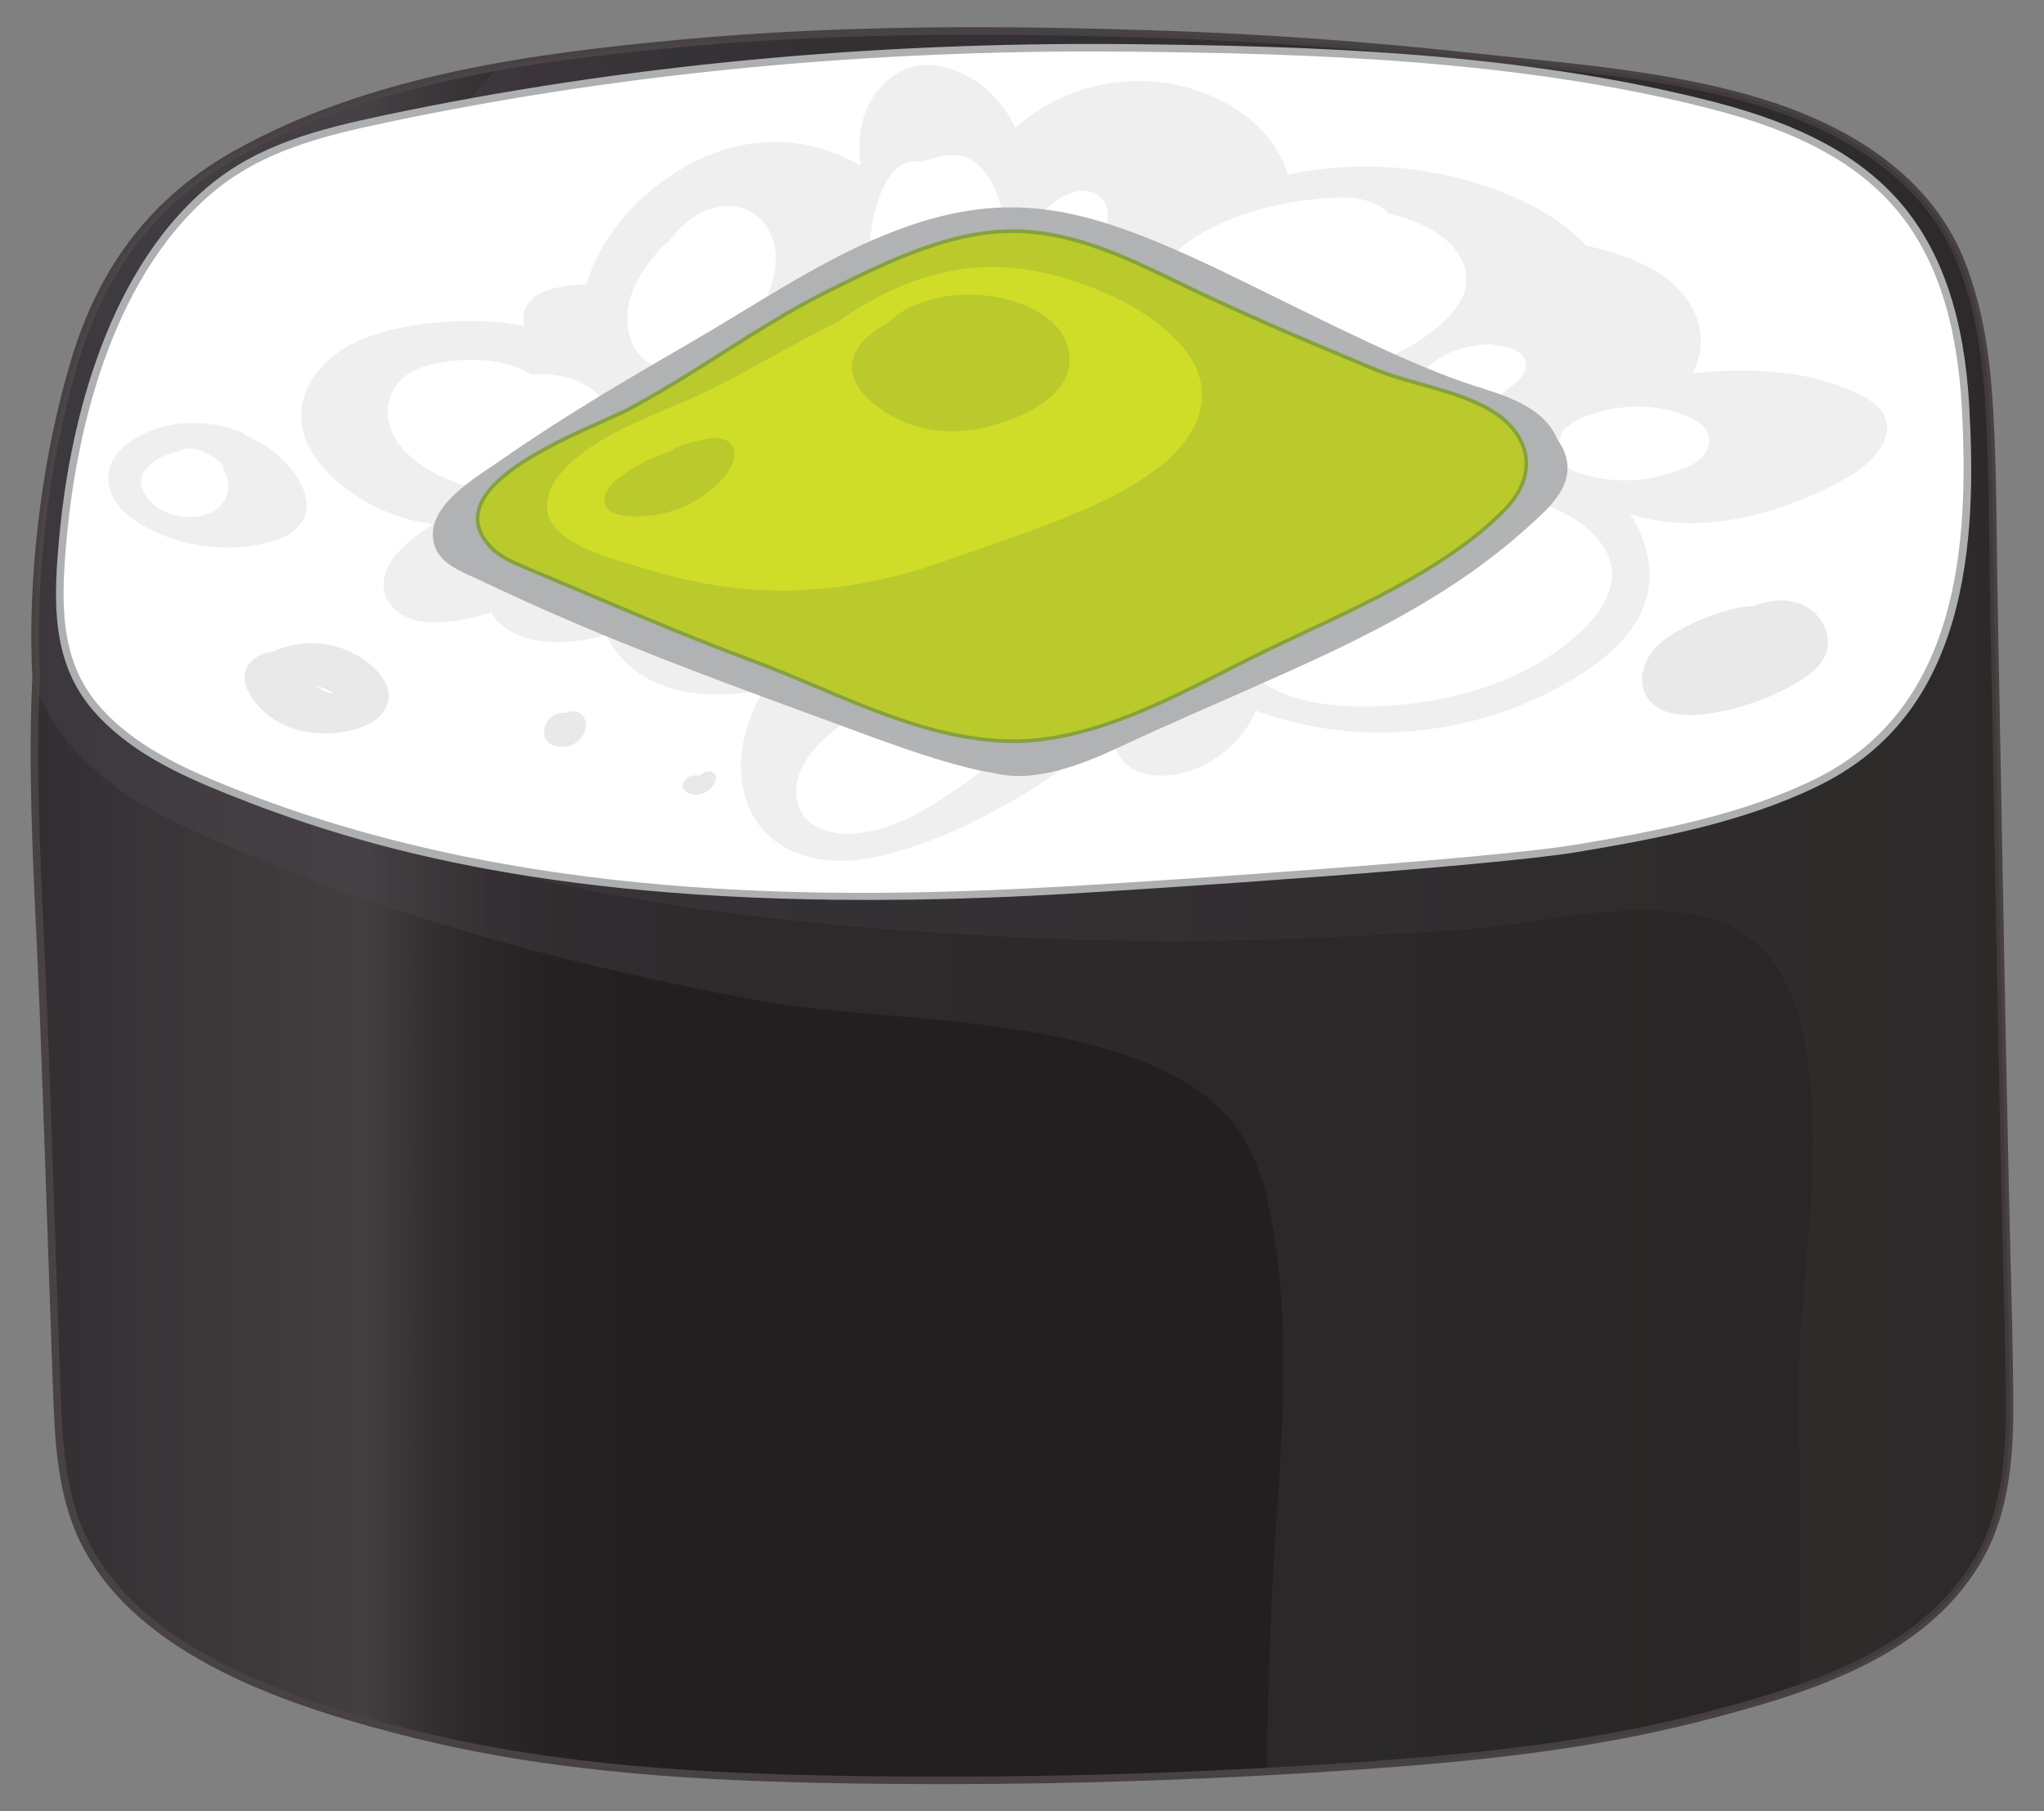 <?xml version="1.0" encoding="utf-8"?>
<!-- Generator: Adobe Illustrator 27.5.0, SVG Export Plug-In . SVG Version: 6.00 Build 0)  -->
<svg version="1.1" id="Layer_1" xmlns="http://www.w3.org/2000/svg" xmlns:xlink="http://www.w3.org/1999/xlink" x="0px" y="0px"
	 viewBox="0 0 263.594 233.588" style="enable-background:new 0 0 263.594 233.588;" xml:space="preserve">
<rect x="0" y="0" width="263.594" height="233.588" fill="#808080" stroke="none"/>
<g>
	<g>
		<linearGradient id="SVGID_1_" gradientUnits="userSpaceOnUse" x1="0.751" y1="116.796" x2="87.745" y2="116.796">
			<stop  offset="0" style="stop-color:#302C30"/>
			<stop  offset="0.175" style="stop-color:#373336"/>
			<stop  offset="0.534" style="stop-color:#433E40"/>
			<stop  offset="0.566" style="stop-color:#3D383A"/>
			<stop  offset="0.673" style="stop-color:#2E2A2B"/>
			<stop  offset="0.801" style="stop-color:#262223"/>
			<stop  offset="1" style="stop-color:#231F20"/>
		</linearGradient>
		<path style="fill:url(#SVGID_1_);" d="M259.151,180.295c-0.07-8.562-0.354-17.126-0.542-25.686
			c-0.568-25.917-1.003-51.837-1.486-77.756c-0.15-7.946-0.095-15.921-0.558-23.856c-0.384-6.585-1.267-13.276-3.767-19.427
			c-4.365-10.737-14.685-16.938-25.46-20.28c-12.228-3.793-25.757-4.681-38.411-6.063c-13.462-1.469-26.981-2.418-40.517-2.843
			c-20.221-0.635-40.511-0.673-60.672,1.216c-19.588,1.835-39.998,4.572-57.334,14.292C19.65,25.92,13.157,34.789,9.647,46.522
			c-2.394,8.001-3.866,16.308-4.621,24.62c-0.491,5.413-0.646,10.811-0.368,16.188c-0.681,14.219,0.383,28.588,0.933,42.758
			c0.631,16.298,1.132,32.605,1.718,48.906c0.239,6.645,0.529,13.508,3.407,19.502c7.297,15.198,28.117,21.549,43.176,25.254
			c17.82,4.384,36.278,5.424,54.563,5.739c22.371,0.385,44.76-0.211,67.079-1.787c14.63-1.033,29.321-2.535,43.563-6.173
			c13.136-3.356,28.573-7.852,35.894-20.22C258.754,194.949,259.21,187.508,259.151,180.295z"/>
		<path style="fill:#484243;" d="M121.531,230.084c-4.369,0-8.732-0.038-13.085-0.112c-16.635-0.287-36.139-1.194-54.671-5.753
			c-16.497-4.058-36.349-10.626-43.497-25.515c-2.97-6.184-3.227-13.361-3.455-19.694c-0.231-6.421-0.448-12.842-0.666-19.264
			c-0.329-9.716-0.669-19.763-1.052-29.64c-0.124-3.189-0.274-6.387-0.424-9.592c-0.51-10.898-1.038-22.168-0.509-33.208
			c-0.266-5.11-0.141-10.58,0.37-16.208C5.339,62.327,6.9,54.012,9.182,46.383c3.665-12.249,10.529-21.053,20.985-26.915
			c17.71-9.929,38.98-12.614,57.526-14.352c22.147-2.075,44.09-1.74,60.733-1.218c13.489,0.423,27.133,1.381,40.554,2.846
			c2.032,0.222,4.087,0.431,6.154,0.641c10.834,1.103,22.038,2.243,32.347,5.44c9.087,2.819,20.934,8.674,25.766,20.561
			c2.752,6.77,3.477,14.021,3.801,19.581c0.332,5.692,0.399,11.491,0.464,17.099c0.026,2.26,0.052,4.519,0.095,6.776
			c0.129,6.922,0.255,13.844,0.38,20.766c0.339,18.679,0.69,37.993,1.106,56.989c0.058,2.658,0.126,5.318,0.193,7.978
			c0.147,5.805,0.3,11.809,0.348,17.715c0.059,7.234-0.412,14.816-4.228,21.262c-7.206,12.172-21.83,16.773-36.192,20.443
			c-14.763,3.771-29.703,5.202-43.649,6.187C157.669,229.447,139.547,230.084,121.531,230.084z M125.776,4.474
			c-11.892,0-24.908,0.383-37.992,1.608C69.336,7.81,48.186,10.478,30.642,20.314c-10.226,5.733-16.941,14.351-20.531,26.347
			C7.848,54.228,6.3,62.479,5.51,71.186c-0.507,5.583-0.631,11.006-0.367,16.119c-0.527,11.044,0,22.289,0.509,33.165
			c0.15,3.207,0.3,6.408,0.424,9.599c0.383,9.88,0.723,19.928,1.052,29.645c0.217,6.421,0.435,12.842,0.665,19.262
			c0.224,6.238,0.478,13.308,3.36,19.31c6.973,14.523,26.566,20.985,42.855,24.993c18.438,4.535,37.874,5.439,54.455,5.724
			c22.272,0.385,44.825-0.217,67.036-1.786c13.9-0.982,28.788-2.407,43.477-6.159c14.164-3.619,28.58-8.144,35.597-19.997
			c3.695-6.242,4.15-13.667,4.092-20.76c-0.049-5.897-0.201-11.896-0.348-17.698c-0.068-2.661-0.135-5.321-0.194-7.982
			c-0.416-18.996-0.767-38.312-1.106-56.992c-0.126-6.922-0.252-13.844-0.381-20.766c-0.043-2.259-0.069-4.521-0.095-6.783
			c-0.064-5.597-0.131-11.385-0.462-17.054c-0.32-5.486-1.033-12.635-3.732-19.272c-4.689-11.536-16.267-17.243-25.154-20
			c-10.218-3.169-21.372-4.304-32.158-5.402c-2.071-0.21-4.127-0.42-6.161-0.642c-13.396-1.462-27.015-2.417-40.479-2.84
			C141.62,4.655,133.964,4.474,125.776,4.474z"/>
	</g>
	
		<linearGradient id="SVGID_00000069385772987111393830000006557725186355532947_" gradientUnits="userSpaceOnUse" x1="4.521" y1="116.221" x2="259.155" y2="116.221">
		<stop  offset="0" style="stop-color:#524E58"/>
		<stop  offset="1" style="stop-color:#373233"/>
	</linearGradient>
	<path style="opacity:0.3;fill:url(#SVGID_00000069385772987111393830000006557725186355532947_);" d="M259.151,180.295
		c-0.07-8.562-0.354-17.126-0.542-25.686c-0.568-25.917-1.003-51.837-1.486-77.756c-0.15-7.946-0.095-15.921-0.558-23.856
		c-0.384-6.585-1.267-13.276-3.767-19.427c-4.365-10.737-14.685-16.938-25.46-20.28c-12.228-3.793-25.757-4.681-38.411-6.063
		c-13.462-1.469-26.981-2.418-40.517-2.843c-20.221-0.635-40.511-0.673-60.672,1.216c-19.588,1.835-39.998,4.572-57.334,14.292
		C19.65,25.92,13.157,34.789,9.647,46.522c-2.394,8.001-3.866,16.308-4.621,24.62c-0.491,5.413-0.646,10.811-0.368,16.188
		c-0.024,0.503-0.031,1.008-0.05,1.512c0.558,1.263,1.19,2.495,1.921,3.676c2.435,3.941,5.795,7.227,9.619,9.819
		c5.127,3.476,11.029,5.84,16.724,8.204c6.31,2.62,12.727,4.976,19.22,7.1c13.052,4.269,26.4,7.597,39.868,10.258
		c4.567,0.902,9.121,1.763,13.753,2.238c3.882,0.398,7.775,0.692,11.662,1.043c8.566,0.775,17.25,1.697,25.519,4.172
		c6.85,2.05,14.145,5.441,17.797,11.941c2.306,4.105,3.236,9.127,3.885,13.734c0.819,5.814,0.995,11.7,0.901,17.565
		c-0.094,5.915-0.473,11.819-0.884,17.719c-0.427,6.122-0.721,12.226-0.914,18.36c-0.145,4.59-0.27,9.185-0.335,13.779
		c4.065-0.222,8.129-0.465,12.19-0.751c14.63-1.033,29.321-2.535,43.563-6.173c13.136-3.356,28.573-7.853,35.894-20.22
		C258.754,194.949,259.21,187.508,259.151,180.295z"/>
	
		<linearGradient id="SVGID_00000034776339551227767680000000130723415548801672_" gradientUnits="userSpaceOnUse" x1="4.521" y1="110.865" x2="259.155" y2="110.865">
		<stop  offset="0" style="stop-color:#524E58"/>
		<stop  offset="1" style="stop-color:#373233"/>
	</linearGradient>
	<path style="opacity:0.3;fill:url(#SVGID_00000034776339551227767680000000130723415548801672_);" d="M259.151,180.295
		c-0.07-8.562-0.354-17.126-0.542-25.686c-0.568-25.917-1.003-51.837-1.486-77.756c-0.15-7.946-0.095-15.921-0.558-23.856
		c-0.384-6.585-1.267-13.276-3.767-19.427c-4.365-10.737-14.685-16.938-25.46-20.28c-12.228-3.793-25.757-4.681-38.411-6.063
		c-13.462-1.469-26.981-2.418-40.517-2.843c-20.221-0.635-40.511-0.673-60.672,1.216C79.98,6.326,72.094,7.203,64.32,8.591
		c-4.342,4.803-8.629,9.663-12.873,14.552C45.84,29.599,40.362,36.198,35.65,43.346c-8.717,13.225-16.273,31.329-7.992,46.587
		c7.87,14.5,24.92,19.606,39.866,23.076c19.524,4.533,39.544,6.573,59.529,7.641c10.155,0.543,20.311,0.869,30.481,0.665
		c10.443-0.21,20.9-0.734,31.32-1.444c6.841-0.466,13.549-2.093,20.421-2.402c5.949-0.268,12.676,0.037,17.318,4.253
		c3.834,3.482,5.491,8.789,6.316,13.747c1.039,6.243,0.963,12.639,0.637,18.94c-0.319,6.171-0.974,12.315-1.406,18.477
		c-0.499,7.126-0.01,14.263,0.004,21.4c0.016,7.792-0.13,15.625-0.101,23.453c9.218-3.247,17.962-8.015,22.945-16.432
		C258.754,194.949,259.21,187.508,259.151,180.295z"/>
	<g>
		<path style="fill:#FFFFFF;" d="M253.48,52.531c-0.505-9.202-2.519-18.746-8.67-25.956c-6.036-7.075-15.046-10.681-23.87-12.957
			c-24.181-6.238-50.477-7.193-75.357-7.441c-32.081-0.32-64.257,2.5-95.657,9.105c-8.266,1.739-16.357,3.703-22.886,9.238
			C14.877,34.835,9.721,52.965,8.196,68.556c-0.806,8.239-1.293,16.313,4.092,22.636c4.418,5.187,10.856,8.196,17.2,10.746
			c34.147,13.728,71.119,14.969,107.646,12.871c11.048-0.635,54.937-3.533,66.158-5.405c10.468-1.746,21.525-3.836,31.106-8.557
			C253.035,91.664,254.481,70.782,253.48,52.531z"/>
		<path style="fill:#ADAFB1;" d="M111.891,116.054c-42.445,0-66.226-7.089-82.585-13.666c-5.974-2.401-12.737-5.421-17.388-10.882
			c-5.355-6.288-5.073-14.136-4.205-22.997C8.838,57.01,12.806,35.955,26.728,24.15c6.504-5.515,14.31-7.494,23.099-9.343
			c30.334-6.38,62.549-9.443,95.761-9.115c23.44,0.234,50.535,1.023,75.473,7.456c11.312,2.919,18.976,7.085,24.117,13.112
			c5.283,6.192,8.157,14.778,8.785,26.245l0,0c0.438,7.985,0.585,18.351-2.196,27.723c-2.946,9.931-8.558,16.818-17.156,21.055
			c-9.6,4.73-20.697,6.842-31.24,8.6c-11.19,1.867-54.854,4.759-66.21,5.41C128.068,115.815,119.664,116.053,111.891,116.054z
			 M140.728,6.638c-31.427,0-61.913,3.063-90.701,9.118c-8.659,1.821-16.341,3.766-22.672,9.134
			C13.694,36.473,9.789,57.25,8.678,68.604c-0.845,8.637-1.13,16.275,3.979,22.274c4.508,5.293,11.144,8.253,17.011,10.611
			c36.669,14.741,76.678,14.604,107.437,12.837c11.345-0.651,54.955-3.539,66.106-5.399c10.472-1.746,21.49-3.842,30.97-8.514
			c18.501-9.116,19.773-30.363,18.813-47.855c-0.617-11.247-3.415-19.643-8.555-25.668c-5.006-5.868-12.512-9.936-23.622-12.802
			c-24.832-6.406-51.858-7.192-75.24-7.426C143.961,6.646,142.341,6.638,140.728,6.638z"/>
	</g>
	<g>
		<path style="opacity:0.73;fill:#E9E9EA;" d="M36.131,58.976c-1.346-1.254-2.929-2.222-4.635-2.887
			c0.06-0.101,0.065-0.213-0.057-0.263c-4.864-1.958-10.702-1.83-15.029,1.416c-1.854,1.391-2.91,3.502-2.25,5.812
			c0.758,2.65,3.252,4.28,5.603,5.412c4.765,2.295,10.482,2.81,15.559,1.283c2.197-0.66,4.339-2.172,4.22-4.715
			C39.432,62.732,37.754,60.487,36.131,58.976z"/>
		<path style="opacity:0.73;fill:#E9E9EA;" d="M243.123,53.924c-0.548-1.552-2.079-2.445-3.478-3.128
			c-1.843-0.9-3.805-1.552-5.798-2.028c-3.946-0.942-8.044-1.095-12.083-0.905c-1.16,0.054-2.319,0.148-3.476,0.261
			c0.753-1.461,1.18-3.06,1.029-4.827c-0.377-4.402-3.853-7.596-7.667-9.332c-2.265-1.031-4.645-1.767-7.087-2.265
			c-2.777-3.087-6.875-5.307-10.403-6.737c-5.992-2.429-12.491-3.593-18.95-3.481c-3.091,0.053-6.142,0.415-9.135,1.037
			c-0.796-2.72-2.608-5.235-4.691-6.974c-3.918-3.269-9.065-5.011-14.142-5.097c-6.138-0.104-11.903,2.123-16.307,6.01
			c-1.903-3.98-5.347-7.141-9.955-7.972c-3.656-0.659-6.999,1.451-8.738,4.596c-1.406,2.542-1.597,5.433-1.263,8.273
			c-1.204-0.69-2.478-1.292-3.841-1.784c-5.389-1.945-11.144-1.604-16.368,0.714c-6.716,2.98-13.118,9.154-15.107,16.422
			c-1.226-0.019-2.456,0.097-3.654,0.353c-1.218,0.26-2.476,0.619-3.393,1.512c-0.883,0.859-1.438,2.179-0.975,3.388
			c0.015,0.04,0.044,0.078,0.061,0.118c-1.712-0.4-3.491-0.596-5.263-0.652c-5.064-0.158-10.698,0.37-15.455,2.199
			c-4.313,1.658-8.405,5.521-8.134,10.492c0.255,4.692,4.84,8.662,8.664,10.768c2.409,1.326,5.391,2.371,8.381,2.707
			c-0.435,0.268-0.872,0.531-1.292,0.83c-2.225,1.587-4.993,3.825-5.123,6.797c-0.125,2.856,2.497,4.626,5.063,4.953
			c1.764,0.225,3.624,0.009,5.362-0.309c1.162-0.212,2.316-0.497,3.415-0.916c0.452,0.807,1.091,1.517,1.882,2.059
			c3.711,2.542,8.742,1.975,13,0.882c0.281,0.619,0.626,1.233,1.058,1.836c3.956,5.525,11.069,6.459,17.353,5.524
			c0.628-0.093,1.252-0.224,1.877-0.344c-2.727,4.743-4.152,10.657-1.646,15.764c2.825,5.757,9.506,7.085,15.318,5.991
			c6.177-1.163,12.223-3.911,17.681-6.961c4.96-2.771,9.599-6.142,13.789-9.988c-0.172,1.283-0.037,2.575,0.662,3.734
			c1.502,2.493,4.842,2.873,7.457,2.396c4.387-0.801,8.471-4.027,10.197-8.189c8.074,2.955,16.822,3.569,25.361,1.894
			c5.111-1.003,10.026-2.81,14.552-5.388c4.225-2.406,8.753-5.721,10.316-10.554c1.296-4.007,0.173-7.924-1.954-11.309
			c5.391,1.718,11.362,1.42,16.841-0.076c3.879-1.059,7.701-2.65,11.191-4.65C240.691,60.171,244.273,57.18,243.123,53.924z"/>
		<path style="fill:#FFFFFF;" d="M75.561,49.662c-2.092-1.209-4.617-1.511-7.068-1.407c-1.082-0.633-2.267-1.098-3.485-1.389
			c-2.983-0.713-6.432-0.546-9.408,0.138c-2.478,0.57-4.713,1.967-5.388,4.558c-0.643,2.469,0.34,4.965,2.097,6.725
			c3.932,3.938,10.296,5.568,15.708,5.344c4.444-0.184,11.116-1.987,11.467-7.424C79.659,53.487,77.839,50.978,75.561,49.662z"/>
		<path style="fill:#FFFFFF;" d="M99.782,31.335c-0.558-2.117-1.991-3.93-4.152-4.534c-2.599-0.726-5.381,0.36-7.346,2.073
			c-0.746,0.651-1.398,1.401-1.979,2.209c-0.791,0.573-1.475,1.343-2.057,2.074c-1.576,1.984-3.005,4.307-3.295,6.875
			c-0.242,2.149,0.246,4.49,1.829,6.053c1.53,1.511,3.785,2,5.869,1.733c4.9-0.627,8.2-5.17,10.134-9.334
			C99.814,36.272,100.417,33.744,99.782,31.335z"/>
		<path style="fill:#FFFFFF;" d="M108.99,57.828c-1.51-3.055-4.66-4.881-7.96-5.323c-7.758-1.04-16.357,3.745-20.933,9.781
			c-0.194,0.255-0.239,0.491-0.198,0.69c-1.439,1.957-2.672,4.139-3.299,6.322c-2.303,8.02,7.126,10.652,13.248,9.703
			c7.094-1.1,14.076-6.214,18.012-12.147C109.648,64.16,110.485,60.852,108.99,57.828z"/>
		<path style="fill:#FFFFFF;" d="M28.984,60.868c-0.081-0.152-0.174-0.3-0.273-0.446c0.112-0.084,0.186-0.239,0.096-0.348
			c-0.614-0.741-1.314-1.241-2.156-1.556c-0.43-0.253-0.879-0.459-1.33-0.587c-0.726-0.206-1.744-0.086-2.485,0.349
			c-0.215,0.042-0.43,0.082-0.641,0.14c-1.219,0.335-2.411,0.994-3.259,1.944c-0.503,0.564-0.853,1.254-0.747,2.028
			c0.086,0.631,0.4,1.223,0.764,1.736c1.431,2.013,4.339,2.876,6.708,2.454c1.201-0.214,2.356-0.754,3.101-1.749
			C29.621,63.689,29.646,62.112,28.984,60.868z"/>
		<path style="fill:#FFFFFF;" d="M127.225,22.49c-0.698-0.983-1.621-1.844-2.774-2.254c-1.429-0.509-2.838-0.185-4.249,0.218
			c-0.437,0.125-0.865,0.27-1.286,0.427c-4.836-1.047-6.464,6.746-6.682,10.124c-0.299,4.628,0.884,11.109,5.763,13.042
			c5.191,2.056,8.983-2.751,10.504-7.152C130.057,32.396,130.082,26.509,127.225,22.49z"/>
		<path style="fill:#FFFFFF;" d="M188.926,34.677c-1.064-4.056-5.724-6.093-9.4-7.019c-0.137-0.035-0.277-0.055-0.415-0.087
			c-2.47-2.691-6.951-2.159-10.241-1.798c-4.371,0.479-8.774,1.658-12.705,3.65c-2.905,1.472-5.845,3.67-7.055,6.814
			c-1.268,3.293-0.115,6.816,2.393,9.181c2.916,2.75,7.064,3.492,10.934,3.591c3.834,0.098,7.698-0.246,11.422-1.181
			c3.752-0.942,7.394-2.483,10.494-4.825C186.946,41.044,189.865,38.259,188.926,34.677z"/>
		<path style="fill:#FFFFFF;" d="M194.514,44.829c-0.578-0.15-1.174-0.234-1.775-0.287c-0.014-0.075-0.057-0.133-0.169-0.135
			c-0.682-0.009-1.356,0.042-2.02,0.138c-2.348,0.234-4.643,1.158-6.368,2.713c-0.119,0.107-0.201,0.225-0.261,0.345
			c-1.041,0.875-2.197,2.022-2.514,3.297c-0.385,1.551,0.888,2.434,2.265,2.626c3.128,0.437,6.613-0.702,9.264-2.293
			c0.691-0.415,1.34-0.89,1.963-1.401c0.662-0.543,1.397-1.15,1.725-1.968C197.272,46.247,195.927,45.196,194.514,44.829z"/>
		<path style="fill:#FFFFFF;" d="M213.03,52.527c-2.011-0.213-4.077-0.071-6.041,0.405c-1.954,0.473-4.225,1.166-5.537,2.775
			c-0.16,0.197-0.188,0.468-0.104,0.678c-0.575,0.686-0.883,1.543-0.504,2.462c0.598,1.449,2.267,2.031,3.647,2.413
			c1.825,0.505,3.708,0.73,5.601,0.672c1.9-0.057,3.788-0.41,5.592-1.006c1.566-0.517,3.721-1.229,4.449-2.862
			C221.864,54.187,215.574,52.796,213.03,52.527z"/>
		<path style="fill:#FFFFFF;" d="M140.483,24.68c-1.542-0.328-3.291,0.462-4.485,1.387c-0.773,0.599-1.56,1.293-2.215,2.078
			c-0.965,0.672-1.773,1.595-2.346,2.612c-0.644,1.143-1.447,2.946-0.806,4.237c0.633,1.273,2.27,1.461,3.53,1.408
			c2.959-0.126,5.64-2.156,7.246-4.536c0.837-1.241,1.503-2.701,1.473-4.225C142.85,26.185,141.916,24.985,140.483,24.68z"/>
		<path style="fill:#FFFFFF;" d="M127.073,75.434c-2.132-2.268-5.789-2.669-8.711-2.651c-3.249,0.019-6.321,0.704-9.21,2.112
			c-1.253,0.264-2.506,0.595-3.762,1.031c-2.441,0.847-5.759,2.008-7.545,3.964c-1.955,2.14,0.376,3.833,2.321,4.674
			c5.126,2.216,11.682,1.609,16.896,0.056C119.797,83.804,131.118,79.735,127.073,75.434z"/>
		<path style="fill:#FFFFFF;" d="M132.621,89.592c-0.423-3.016-3.994-3.897-6.539-3.828c-3.587,0.099-6.912,1.618-9.897,3.505
			c-2.492,0.9-4.871,2.13-7.081,3.748c-2.321,1.699-4.801,3.768-5.908,6.505c-0.924,2.283-0.674,5.224,1.481,6.725
			c2.41,1.678,5.911,1.426,8.603,0.712c3.171-0.842,6.056-2.529,8.78-4.314c2.487-1.631,4.973-3.39,6.982-5.603
			C130.728,95.182,133,92.287,132.621,89.592z"/>
		<path style="fill:#FFFFFF;" d="M206.744,70.455c-2.798-4.105-8.234-6.098-13.003-6.46c-1.027-0.078-2.055-0.075-3.079-0.026
			c-5.82-0.952-12.054,0.182-17.64,2.423c-3.04,1.219-6.259,2.699-8.886,4.81c-3.554-5.112-11.111-4.645-16.164-1.979
			c-1.917,0.821-3.676,2.043-5.157,3.682c-3.245,3.594-5.86,10.399-0.951,13.8c2.48,1.718,5.64,1.676,8.486,1.095
			c2.913-0.594,5.706-1.68,8.267-3.188c0.304-0.179,0.612-0.367,0.921-0.561c0.372,0.932,0.92,1.811,1.68,2.591
			c3.446,3.543,9.2,4.389,13.898,4.464c5.048,0.081,10.146-0.605,14.987-2.04c4.663-1.382,9.081-3.593,12.802-6.745
			C206.332,79.417,209.756,74.875,206.744,70.455z"/>
		<path style="fill:#FFFFFF;" d="M148.076,54.498c-1.591-3.416-5.472-4.927-8.918-5.707c-3.957-0.895-8.138-0.694-12.02,0.458
			c-2.104,0.625-4.304,1.609-6.188,2.96c-3.012,0.566-5.764,2.161-7.451,4.934c-2.142,3.521-0.215,7.249,2.223,10.03
			c2.803,3.199,6.591,4.673,10.798,4.764c6.918,0.149,16.358-1.486,20.404-7.799C148.707,61.353,149.523,57.603,148.076,54.498z"/>
		<path style="fill:#FFFFFF;" d="M164.335,54.333c-1.868,0.092-3.747,0.543-5.459,1.296c-1.745,0.768-3.618,1.831-4.706,3.443
			c-0.279,0.414-0.206,0.806,0.036,1.024c-0.06,0.096-0.139,0.179-0.192,0.279c-0.804,1.512-0.199,3.064,1.336,3.768
			c1.711,0.786,3.808,0.486,5.557,0.012c1.878-0.509,3.677-1.298,5.372-2.247c0.837-0.468,1.644-0.988,2.417-1.555
			c0.725-0.531,1.564-1.094,2.105-1.824C173.535,54.846,166.416,54.231,164.335,54.333z"/>
		<path style="fill:#E9E9EA;" d="M48.997,86.971c-1.997-2.457-5.209-3.894-8.343-4.014c-1.599-0.062-3.663,0.212-5.292,1.031
			c-0.935,0.117-1.85,0.402-2.567,0.96c-3.157,2.458,0.317,6.433,2.683,7.925c3.085,1.945,7.17,2.106,10.605,1.097
			c1.433-0.421,2.885-1.249,3.621-2.596C50.544,89.838,50.043,88.258,48.997,86.971z M42.811,89.406
			c-0.6-0.099-1.166-0.336-1.688-0.644c-0.163-0.096-0.306-0.218-0.457-0.329c0.519,0.126,1.027,0.289,1.514,0.51
			c0.304,0.138,0.581,0.301,0.842,0.48C42.952,89.417,42.887,89.418,42.811,89.406z"/>
		<path style="fill:#E9E9EA;" d="M75.283,92.49c-0.167-0.255-0.291-0.387-0.549-0.551c-0.152-0.096-0.32-0.139-0.496-0.182
			c-0.364-0.089-0.752-0.018-1.103,0.09c-0.077,0.024-0.149,0.073-0.225,0.106c-0.255-0.051-0.535-0.05-0.786,0.008
			c-1.333,0.304-2.287,1.769-1.863,3.104c0.076,0.24,0.234,0.475,0.424,0.64c0.313,0.27,0.648,0.403,1.041,0.508
			c0.62,0.166,1.304,0.121,1.905-0.1c0.775-0.286,1.44-0.913,1.734-1.689C75.592,93.826,75.649,93.05,75.283,92.49z"/>
		<path style="fill:#E9E9EA;" d="M92.279,99.921c-0.128-0.238-0.326-0.378-0.596-0.424c-0.535-0.09-1.126,0.144-1.516,0.545
			c-0.083-0.016-0.167-0.034-0.246-0.04c-0.35-0.027-0.681,0.018-1.01,0.14c-0.322,0.12-0.577,0.368-0.734,0.667
			c-0.125,0.238-0.225,0.581-0.078,0.838c0.066,0.115,0.135,0.236,0.229,0.33c0.086,0.086,0.208,0.162,0.302,0.226
			c0.1,0.068,0.206,0.123,0.322,0.16c0.382,0.122,0.764,0.174,1.164,0.103c0.409-0.072,0.83-0.227,1.163-0.48
			c0.28-0.213,0.472-0.397,0.684-0.683c0.129-0.173,0.24-0.375,0.303-0.581C92.338,100.476,92.41,100.166,92.279,99.921z"/>
		<path style="fill:#E9E9EA;" d="M231.773,77.732c-1.918-0.568-3.846-0.264-5.661,0.409c-3.01,0.169-6.051,1.344-8.681,2.662
			c-2.065,1.034-4.138,2.336-5.14,4.512c-0.842,1.826-0.744,4.124,0.875,5.495c1.466,1.241,3.51,1.463,5.358,1.386
			c2.434-0.101,4.903-0.693,7.209-1.454c2.422-0.799,4.772-1.91,6.914-3.297c1.759-1.14,3.245-2.734,3.072-4.972
			C235.548,80.287,233.842,78.345,231.773,77.732z"/>
	</g>
	<g>
		<g>
			<path style="opacity:0.92;fill:#ABADAF;" d="M201.986,59.064c-0.226-0.902-0.634-1.699-1.159-2.417
				c-1.714-4.179-6.749-5.65-10.696-6.896c-10.399-3.284-27.234-12.511-37.166-16.935c-14.537-6.475-24.506-8.753-40.223-1.946
				c-8.253,3.575-15.966,8.842-23.746,13.343c-8.25,4.773-16.51,9.611-24.325,15.078c-3.217,2.25-10.295,6.192-8.6,11.157
				c0.835,2.446,3.854,3.423,5.964,4.435c2.91,1.395,5.844,2.738,8.799,4.035c5.991,2.63,12.063,5.074,18.17,7.421
				c6.03,2.317,12.095,4.54,18.161,6.757c6.057,2.214,12.145,4.598,18.429,6.099c0.805,0.192,1.612,0.345,2.422,0.46
				c5.159,1.39,11.309-0.959,16.076-3.188c7.416-3.468,14.955-6.649,22.417-10.015c7.223-3.258,14.378-6.765,21-11.139
				c3.332-2.201,6.522-4.628,9.486-7.306C199.495,65.745,202.94,62.863,201.986,59.064z"/>
			<g>
				<g>
					<path style="fill:#D0DD28;" d="M195.286,55.939c-0.634-0.892-1.447-1.674-2.345-2.294c-4.437-3.066-10.929-3.761-15.91-5.857
						c-2.544-1.07-5.088-2.141-7.632-3.212c-4.9-2.062-9.71-4.197-14.506-6.451c-7.346-3.453-14.681-7.614-22.975-8.043
						c-8.711-0.451-17.17,3.793-24.776,7.555C98.119,42.1,90.075,48.261,81.192,52.98c-4.592,2.439-24.77,9.346-17.964,17.158
						c1.201,1.378,2.949,2.129,4.635,2.836c9.774,4.097,19.479,8.379,29.421,12.062c10.424,3.861,20.661,9.711,31.995,10.271
						c11.878,0.587,23.696-6.704,34.039-11.7c10.1-4.879,22.752-10.029,30.613-18.113C196.587,62.762,197.616,59.216,195.286,55.939
						z"/>
					<path style="fill:#86A23F;" d="M130.624,95.825c-0.456,0-0.913-0.011-1.369-0.034c-8.424-0.416-16.296-3.745-23.909-6.964
						c-2.697-1.141-5.485-2.319-8.23-3.336c-7.618-2.822-15.216-6.046-22.565-9.164c-2.291-0.972-4.581-1.944-6.875-2.906
						c-1.647-0.69-3.514-1.473-4.813-2.965c-1.277-1.464-1.746-3.009-1.396-4.59c1.123-5.075,10.617-9.3,16.289-11.824
						c1.335-0.594,2.487-1.106,3.209-1.49c4.068-2.162,8.033-4.673,11.867-7.102c4.523-2.865,9.199-5.827,14.096-8.249l0.277-0.137
						c7.503-3.712,16.019-7.911,24.739-7.468c7.186,0.372,13.679,3.516,19.958,6.556c1.068,0.517,2.133,1.032,3.199,1.533
						c4.727,2.222,9.466,4.33,14.487,6.443l7.631,3.211c1.877,0.79,3.939,1.369,6.121,1.982c3.476,0.976,7.07,1.985,9.877,3.924
						c0.964,0.666,1.816,1.5,2.465,2.412c0,0,0,0,0,0c2.245,3.158,1.721,6.961-1.402,10.173
						c-6.731,6.923-16.973,11.728-26.01,15.967c-1.621,0.761-3.209,1.506-4.739,2.245c-1.688,0.816-3.416,1.693-5.178,2.587
						C149.835,90.952,140.234,95.825,130.624,95.825z M130.643,30.534c-8.051,0-15.975,3.921-23.008,7.4l-0.277,0.137
						c-4.851,2.4-9.506,5.348-14.007,8.2c-3.849,2.438-7.83,4.959-11.931,7.138c-0.752,0.4-1.919,0.919-3.269,1.52
						c-5.506,2.45-14.72,6.549-15.736,11.147c-0.284,1.282,0.102,2.507,1.18,3.744c1.151,1.321,2.907,2.058,4.457,2.707
						c2.296,0.962,4.587,1.934,6.879,2.907c7.338,3.114,14.926,6.333,22.523,9.148c2.766,1.024,5.564,2.208,8.271,3.352
						c7.535,3.187,15.328,6.481,23.58,6.889c9.796,0.488,19.796-4.585,28.609-9.057c1.767-0.897,3.501-1.777,5.195-2.595
						c1.533-0.74,3.124-1.487,4.749-2.249c8.962-4.204,19.12-8.97,25.727-15.766c2.811-2.892,3.288-6.148,1.307-8.935
						c-0.584-0.821-1.354-1.573-2.226-2.176c-2.674-1.847-6.188-2.834-9.587-3.788c-2.115-0.594-4.303-1.208-6.236-2.021
						l-7.631-3.211c-5.034-2.119-9.784-4.231-14.524-6.46c-1.069-0.502-2.137-1.02-3.208-1.538
						c-6.191-2.998-12.594-6.098-19.585-6.459C131.477,30.544,131.059,30.534,130.643,30.534z"/>
				</g>
				<path style="fill:#BACA2C;" d="M195.286,55.939c-0.634-0.892-1.447-1.674-2.345-2.294c-4.437-3.066-10.929-3.761-15.91-5.857
					c-2.544-1.071-5.088-2.141-7.632-3.212c-4.9-2.062-9.71-4.197-14.506-6.451c-7.346-3.453-14.681-7.614-22.975-8.044
					c-8.711-0.451-17.17,3.792-24.776,7.555C98.119,42.1,90.075,48.261,81.192,52.98c-4.592,2.439-24.77,9.346-17.964,17.157
					c1.201,1.379,2.949,2.129,4.635,2.836c9.774,4.097,19.479,8.379,29.421,12.062c10.424,3.861,20.661,9.711,31.995,10.271
					c11.878,0.588,23.696-6.704,34.039-11.7c10.1-4.879,22.752-10.029,30.613-18.113C196.587,62.761,197.616,59.216,195.286,55.939z
					 M152.701,57.026c-1.683,2.183-3.936,3.879-6.27,5.31c-2.673,1.639-5.533,2.955-8.428,4.145
					c-5.307,2.181-10.791,3.957-16.195,5.882c-8.587,3.058-17.677,4.483-26.772,3.481c-4.296-0.474-8.488-1.446-12.611-2.724
					c-2.599-0.805-5.256-1.52-7.694-2.756c-1.998-1.013-4.207-2.646-4.194-5.125c0.014-2.67,2.239-4.97,4.195-6.508
					c4.85-3.812,10.808-5.569,16.288-8.211c4.259-2.054,8.365-4.462,12.534-6.691c1.518-0.812,3.044-1.609,4.576-2.395
					c5.833-4.123,12.579-6.994,19.818-6.996c3.789,0,7.554,0.749,11.124,1.993c3.468,1.209,6.885,2.785,9.844,4.984
					c2.566,1.907,5.092,4.426,5.869,7.635C155.477,51.911,154.447,54.761,152.701,57.026z"/>
				<path style="fill:#BACA2C;" d="M195.286,55.939c-0.339-0.476-0.731-0.918-1.157-1.323c0.277,0.625,0.508,1.268,0.619,1.944
					c0.211,1.278,0.043,2.659-0.495,3.838c-1.093,2.398-3.603,4.12-5.727,5.54c-5.131,3.43-10.983,5.594-16.698,7.828
					c-2.837,1.109-5.674,2.23-8.419,3.554c-2.664,1.285-5.21,2.834-7.75,4.343c-5.022,2.984-10.015,6.09-15.436,8.312
					c-5.215,2.136-10.819,3.263-16.45,2.511c-3.276-0.438-6.421-1.522-9.533-2.6c-3.314-1.148-6.585-2.416-9.833-3.74
					c-6.606-2.692-13.114-5.617-19.731-8.281c-4.034-1.625-8.171-3.049-12.075-4.979c-3.059-1.512-6.796-3.564-8.083-6.945
					c-0.511-1.343-0.438-2.628-0.014-3.829c-2.642,2.439-3.765,5.171-1.278,8.025c1.201,1.379,2.949,2.129,4.635,2.836
					c9.774,4.097,19.479,8.379,29.421,12.062c10.424,3.861,20.661,9.711,31.995,10.271c11.878,0.588,23.696-6.704,34.039-11.7
					c10.1-4.879,22.752-10.029,30.613-18.113C196.587,62.761,197.616,59.216,195.286,55.939z"/>
				<path style="fill:#BACA2C;" d="M137.072,43.231c-1.404-2.344-4.038-3.684-6.574-4.451c-5.106-1.545-12.05-0.968-16.093,2.884
					c-2.003,1.119-4.158,2.795-4.511,5.148c-0.392,2.607,2.054,4.833,3.992,6.161c2.183,1.496,4.784,2.371,7.417,2.588
					c2.863,0.235,5.749-0.257,8.44-1.233c2.459-0.891,5.127-2.159,6.81-4.231C138.173,48.103,138.402,45.451,137.072,43.231z"/>
				<path style="fill:#BACA2C;" d="M93.411,56.679c-1.407-0.496-3.299,0.122-4.683,0.49c-0.814,0.217-1.646,0.536-2.325,1.028
					c-2.034,0.675-3.969,1.598-5.779,2.84c-1.2,0.824-2.934,2.082-2.645,3.77c0.271,1.582,2.332,1.711,3.59,1.771
					c3.189,0.153,6.409-0.785,9.036-2.597c1.315-0.906,2.66-2.069,3.496-3.448C94.874,59.259,95.141,57.288,93.411,56.679z"/>
			</g>
		</g>
	</g>
</g>
</svg>

